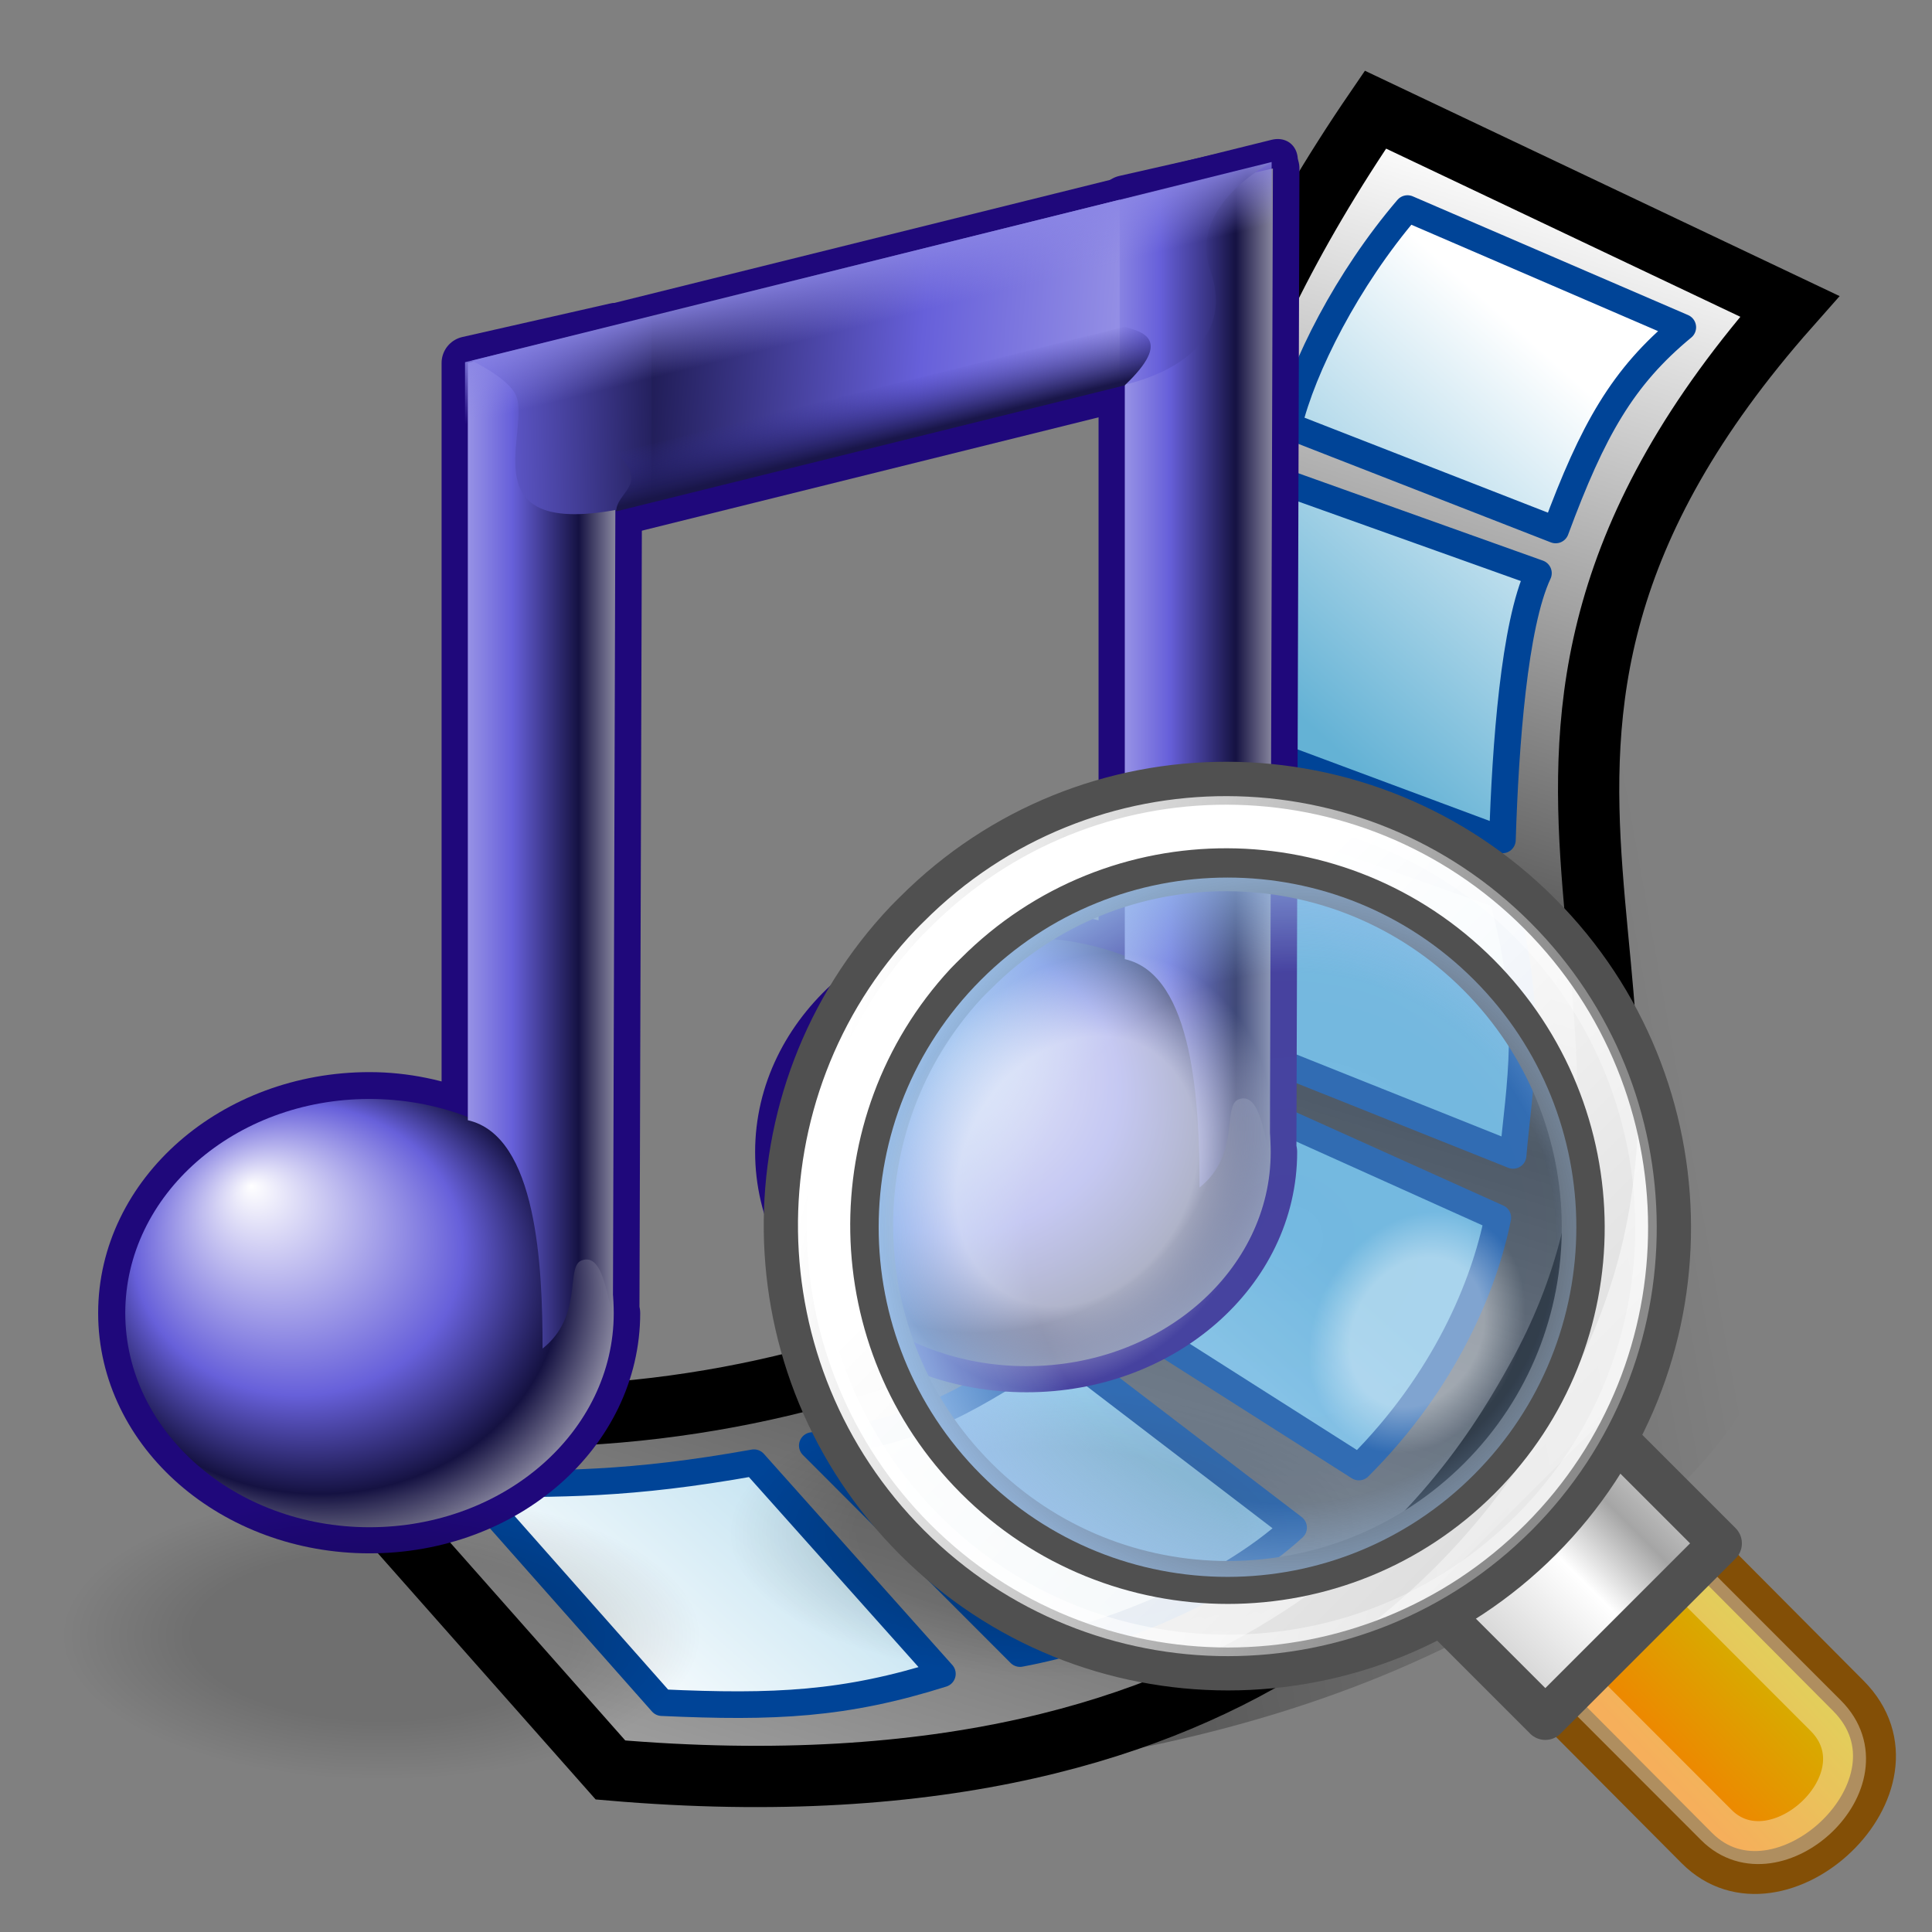 <svg xmlns="http://www.w3.org/2000/svg" xmlns:svg="http://www.w3.org/2000/svg" xmlns:xlink="http://www.w3.org/1999/xlink" id="svg2" width="45" height="45" version="1.1"><rect width="100%" height="100%" fill="#808080" stroke="none"/><defs id="defs4"><linearGradient id="linearGradient5813" x1="10.628" x2="7.393" y1="20.321" y2="20.265" gradientTransform="matrix(1.337,-1.344,1.337,1.344,-2.424,22.849)" gradientUnits="userSpaceOnUse" xlink:href="#linearGradient3821"/><linearGradient id="linearGradient5809" x1="6.919" x2="10.358" y1="17.484" y2="17.484" gradientTransform="matrix(1.919,-1.919,1.245,1.245,-5.343,29.817)" gradientUnits="userSpaceOnUse" xlink:href="#linearGradient2912"/><linearGradient id="linearGradient5806" x1="7.915" x2="7.915" y1="3.83" y2="41.371" gradientTransform="matrix(1.188,-1.19,1.188,1.19,-0.339,27.632)" gradientUnits="userSpaceOnUse" xlink:href="#linearGradient4820"/><linearGradient id="linearGradient5803" x1="4.015" x2="10.09" y1="2.716" y2="13.239" gradientTransform="matrix(1.285,-1.288,1.285,1.288,-0.476,23.818)" gradientUnits="userSpaceOnUse" xlink:href="#linearGradient3799"/><radialGradient id="radialGradient5797" cx="-5.377" cy="5.01" r="4.373" fx="-5.377" fy="5.01" gradientTransform="matrix(1,0,0,0.803,0,0.986)" gradientUnits="userSpaceOnUse" xlink:href="#linearGradient3853"/><radialGradient id="radialGradient5795" cx="-5.377" cy="5.01" r="4.373" fx="-5.377" fy="5.01" gradientTransform="matrix(1,0,0,0.803,0,0.986)" gradientUnits="userSpaceOnUse" xlink:href="#linearGradient3853"/><radialGradient id="radialGradient5793" cx="-13.584" cy="10.198" r="6.184" fx="-13.584" fy="10.198" gradientTransform="matrix(1.227,0,0,1.227,3.136,-2.254)" gradientUnits="userSpaceOnUse" xlink:href="#linearGradient3839"/><linearGradient id="linearGradient3853"><stop style="stop-color:#fff;stop-opacity:1" id="stop3855" offset="0"/><stop id="stop3861" offset=".618" style="stop-color:#fff;stop-opacity:1"/><stop style="stop-color:#fff;stop-opacity:0" id="stop3857" offset="1"/></linearGradient><linearGradient id="linearGradient3839"><stop style="stop-color:#9ec4f0;stop-opacity:.307" id="stop3841" offset="0"/><stop id="stop3847" offset=".618" style="stop-color:#9ec4f0;stop-opacity:.314"/><stop style="stop-color:#9ec4f0;stop-opacity:1" id="stop3843" offset="1"/></linearGradient><linearGradient id="linearGradient3821"><stop style="stop-color:#ceba00;stop-opacity:1" id="stop3823" offset="0"/><stop style="stop-color:#f18200;stop-opacity:1" id="stop3825" offset="1"/></linearGradient><linearGradient id="linearGradient3799"><stop style="stop-color:#fff;stop-opacity:1" id="stop3801" offset="0"/><stop style="stop-color:#fff;stop-opacity:.337" id="stop3803" offset="1"/></linearGradient><linearGradient id="linearGradient2912"><stop style="stop-color:#c9c9c9;stop-opacity:1" id="stop2914" offset="0"/><stop id="stop2920" offset=".5" style="stop-color:#fff;stop-opacity:1"/><stop style="stop-color:#a5a5a5;stop-opacity:1" id="stop2922" offset=".75"/><stop style="stop-color:#d4d4d4;stop-opacity:1" id="stop2916" offset="1"/></linearGradient><linearGradient id="linearGradient4826" x1="7.915" x2="7.915" y1="3.83" y2="41.371" gradientUnits="userSpaceOnUse" xlink:href="#linearGradient4820"/><linearGradient id="linearGradient4946" x1="57.903" x2="86" y1="65.225" y2="114.993" gradientTransform="matrix(0.374,0,0,0.378,-1.63,-0.679)" gradientUnits="userSpaceOnUse" xlink:href="#linearGradient2057"/><linearGradient id="linearGradient4943" x1="69.606" x2="82.631" y1="-2.787" y2="34.13" gradientTransform="matrix(0.378,0,0,0.366,-1.594,-1.347)" gradientUnits="userSpaceOnUse" xlink:href="#linearGradient2049"/><linearGradient id="linearGradient4940" x1="81.894" x2="84.655" y1="22.462" y2="10.411" gradientTransform="matrix(0.373,0,0,0.369,-1.51,-0.729)" gradientUnits="userSpaceOnUse" xlink:href="#linearGradient4957"/><linearGradient id="linearGradient5918" x1="71.237" x2="88.314" y1="152.152" y2="99.213" gradientTransform="matrix(0.369,0,0,0.41,1.02,-3.067)" gradientUnits="userSpaceOnUse" xlink:href="#linearGradient5912"/><radialGradient id="radialGradient5902" cx="60.502" cy="115.07" r="56.111" fx="60.502" fy="115.07" gradientTransform="matrix(1,0,0,0.213,0,90.555)" gradientUnits="userSpaceOnUse" xlink:href="#linearGradient5904"/><linearGradient id="linearGradient2049"><stop id="stop2051" offset="0" style="stop-color:#0a0a0a;stop-opacity:1"/><stop id="stop2053" offset="1" style="stop-color:#0a0a0a;stop-opacity:0"/></linearGradient><linearGradient id="linearGradient2057"><stop id="stop2059" offset="0" style="stop-color:#f0f0f0;stop-opacity:1"/><stop id="stop2061" offset="1" style="stop-color:#ddd;stop-opacity:1"/></linearGradient><linearGradient id="linearGradient5904"><stop style="stop-color:#000;stop-opacity:.198" id="stop5906" offset="0"/><stop style="stop-color:#000;stop-opacity:0" id="stop5908" offset="1"/></linearGradient><linearGradient id="linearGradient5912"><stop id="stop5914" offset="0" style="stop-color:#000;stop-opacity:1"/><stop id="stop5916" offset="1" style="stop-color:#000;stop-opacity:0"/></linearGradient><linearGradient id="linearGradient4957"><stop style="stop-color:#fff;stop-opacity:1" id="stop4959" offset="0"/><stop style="stop-color:#d0d0d0;stop-opacity:1" id="stop4961" offset="1"/></linearGradient><linearGradient id="linearGradient4820"><stop id="stop4822" offset="0" style="stop-color:white;stop-opacity:1"/><stop id="stop4824" offset="1" style="stop-color:white;stop-opacity:.579"/></linearGradient><linearGradient id="linearGradient5085"><stop style="stop-color:#fff;stop-opacity:1" id="stop5087" offset="0"/><stop style="stop-color:#fff;stop-opacity:.601" id="stop5089" offset="1"/></linearGradient><linearGradient id="linearGradient2793"><stop style="stop-color:#fff;stop-opacity:1" id="stop2795" offset="0"/><stop style="stop-color:#fff;stop-opacity:0" id="stop2797" offset="1"/></linearGradient><linearGradient id="linearGradient2068"><stop style="stop-color:#000;stop-opacity:.25" id="stop2070" offset="0"/><stop style="stop-color:#000;stop-opacity:0" id="stop2072" offset="1"/></linearGradient><linearGradient id="linearGradient1733"><stop style="stop-color:#fff;stop-opacity:.77" id="stop1734" offset="0"/><stop style="stop-color:#fff;stop-opacity:0" id="stop1735" offset="1"/></linearGradient><linearGradient id="linearGradient1726"><stop style="stop-color:#fffb00;stop-opacity:1" id="stop1727" offset="0"/><stop style="stop-color:#ff9c00;stop-opacity:1" id="stop1728" offset="1"/></linearGradient><linearGradient id="XMLID_1_" x1="183.607" x2="58.777" y1="8.897" y2="191.462" gradientUnits="userSpaceOnUse"><stop offset="0" style="stop-color:#fff" id="stop159"/><stop offset="1" style="stop-color:red" id="stop160"/></linearGradient><radialGradient id="XMLID_2_" cx="121.448" cy="247.774" r="163.827" fx="121.448" fy="247.774" gradientUnits="userSpaceOnUse"><stop offset="0" style="stop-color:#ca002d" id="stop166"/><stop offset="1" style="stop-color:red" id="stop167"/></radialGradient><radialGradient id="radialGradient6" cx="121.448" cy="247.774" r="163.827" fx="121.448" fy="247.774" gradientTransform="matrix(0.922,0,0,0.922,9.953,9.779)" gradientUnits="userSpaceOnUse" xlink:href="#XMLID_2_"/><linearGradient id="linearGradient7" x1="183.607" x2="58.777" y1="8.897" y2="191.462" gradientTransform="matrix(0.922,0,0,0.922,9.953,9.779)" gradientUnits="userSpaceOnUse" xlink:href="#XMLID_1_"/><linearGradient id="linearGradient2799" x1="128.189" x2="189.934" y1="86.2" y2="206.335" gradientTransform="matrix(1.445,0,0,1.445,-127.15,-108.58)" gradientUnits="userSpaceOnUse" xlink:href="#linearGradient2793"/><linearGradient id="linearGradient5091" x1="134.9" x2="134.9" y1="53.314" y2="194.279" gradientTransform="matrix(0.979,0,0,0.979,2.744,2.791)" gradientUnits="userSpaceOnUse" xlink:href="#linearGradient5085"/><linearGradient id="linearGradient2877" x1="113.844" x2="113.844" y1="76.005" y2="101.192" gradientTransform="matrix(0.416,0,0,0.415,-3.954,-3.858)" gradientUnits="userSpaceOnUse" xlink:href="#linearGradient2871"/><linearGradient id="linearGradient2863" x1="17.033" x2="56.61" y1="38.662" y2="108.225" gradientTransform="matrix(0.413,0,0,0.36,-4.298,2.032)" gradientUnits="userSpaceOnUse" xlink:href="#linearGradient2857"/><linearGradient id="linearGradient2849" x1="22.532" x2="49.017" y1="95.898" y2="27.31" gradientTransform="matrix(0.483,0,0,0.471,-0.288,-4.714)" gradientUnits="userSpaceOnUse" xlink:href="#linearGradient8158"/><linearGradient id="linearGradient2845" x1="29.54" x2="7.034" y1="74.339" y2="73.22" gradientTransform="matrix(0.527,0,0,0.387,-1.912,1.158)" gradientUnits="userSpaceOnUse" xlink:href="#linearGradient5098"/><linearGradient id="linearGradient2843" x1="42.138" x2="42.138" y1="68.161" y2="105.102" gradientTransform="matrix(0.528,0,0,0.386,-1.912,0.311)" gradientUnits="userSpaceOnUse" xlink:href="#linearGradient2865"/><linearGradient id="linearGradient2840" x1="30.223" x2="30.81" y1="28.559" y2="95.257" gradientTransform="matrix(0.606,0,0,0.345,-2.22,0.34)" gradientUnits="userSpaceOnUse" xlink:href="#linearGradient5866"/><linearGradient id="linearGradient2837" x1="34.212" x2="37.014" y1="28.907" y2="52.198" gradientTransform="matrix(0.868,0,0,0.289,-2.06,-6.5)" gradientUnits="userSpaceOnUse" xlink:href="#linearGradient10475"/><linearGradient id="linearGradient1363" x1="34.212" x2="37.014" y1="28.907" y2="52.198" gradientTransform="matrix(1.83,0,0,0.546,0,4)" gradientUnits="userSpaceOnUse" xlink:href="#linearGradient10475"/><linearGradient id="linearGradient1361" x1="30.223" x2="30.81" y1="28.559" y2="95.257" gradientTransform="matrix(1.312,0,0,0.762,0,6)" gradientUnits="userSpaceOnUse" xlink:href="#linearGradient5866"/><linearGradient id="linearGradient1359" x1="29.54" x2="7.034" y1="74.339" y2="73.22" gradientTransform="matrix(1.093,0,0,0.915,0,6)" gradientUnits="userSpaceOnUse" xlink:href="#linearGradient5098"/><linearGradient id="linearGradient1357" x1="39.661" x2="41.862" y1="113.422" y2="43.167" gradientTransform="matrix(1.096,0,0,0.913,0,4)" gradientUnits="userSpaceOnUse" xlink:href="#linearGradient10465"/><linearGradient id="linearGradient1355" x1="22.532" x2="49.017" y1="95.898" y2="27.31" gradientTransform="matrix(1.02,0,0,0.981,0,6)" gradientUnits="userSpaceOnUse" xlink:href="#linearGradient8158"/><linearGradient id="linearGradient1353" x1="42.722" x2="62.504" y1="178.638" y2="157.023" gradientTransform="matrix(1.307,0,0,0.629,15.218,0)" gradientUnits="userSpaceOnUse" xlink:href="#linearGradient11317"/><radialGradient id="radialGradient1351" cx="24.735" cy="210.29" r="20.929" fx="24.735" fy="210.29" gradientTransform="scale(2.11,0.474)" gradientUnits="userSpaceOnUse" xlink:href="#linearGradient10457"/><linearGradient id="linearGradient5098"><stop style="stop-color:#ae5b00;stop-opacity:1" id="stop5100" offset="0"/><stop style="stop-color:#ae5b00;stop-opacity:0" id="stop5102" offset="1"/></linearGradient><linearGradient id="linearGradient5866"><stop style="stop-color:#fff;stop-opacity:.615" id="stop5868" offset="0"/><stop style="stop-color:#fff;stop-opacity:0" id="stop5870" offset="1"/></linearGradient><linearGradient id="linearGradient8158"><stop style="stop-color:#000;stop-opacity:.74" id="stop8160" offset="0"/><stop style="stop-color:#000;stop-opacity:0" id="stop8162" offset="1"/></linearGradient><linearGradient id="linearGradient10457"><stop style="stop-color:#000;stop-opacity:.323" id="stop10459" offset="0"/><stop style="stop-color:#000;stop-opacity:0" id="stop10461" offset="1"/></linearGradient><linearGradient id="linearGradient10465"><stop style="stop-color:#ffa740;stop-opacity:1" id="stop10467" offset="0"/><stop style="stop-color:#d57827;stop-opacity:1" id="stop10469" offset="1"/></linearGradient><linearGradient id="linearGradient10475"><stop style="stop-color:#fff;stop-opacity:1" id="stop10477" offset="0"/><stop style="stop-color:#fff;stop-opacity:0" id="stop10479" offset="1"/></linearGradient><linearGradient id="linearGradient11317"><stop style="stop-color:#000;stop-opacity:.49" id="stop11319" offset="0"/><stop style="stop-color:#000;stop-opacity:0" id="stop11321" offset="1"/></linearGradient><linearGradient id="linearGradient2857"><stop id="stop2859" offset="0" style="stop-color:white;stop-opacity:1"/><stop id="stop2861" offset="1" style="stop-color:white;stop-opacity:.22"/></linearGradient><linearGradient id="linearGradient2865"><stop id="stop2867" offset="0" style="stop-color:#ffa740;stop-opacity:1"/><stop id="stop2869" offset="1" style="stop-color:#ca6b18;stop-opacity:1"/></linearGradient><linearGradient id="linearGradient2871"><stop id="stop2873" offset="0" style="stop-color:#ffa740;stop-opacity:1"/><stop id="stop2875" offset="1" style="stop-color:#bf731a;stop-opacity:1"/></linearGradient><radialGradient id="radialGradient4187" cx="-5.377" cy="5.01" r="4.373" fx="-5.377" fy="5.01" gradientTransform="matrix(1,0,0,0.803,0,0.986)" gradientUnits="userSpaceOnUse" xlink:href="#linearGradient3853-6"/><radialGradient id="radialGradient4185" cx="-5.377" cy="5.01" r="4.373" fx="-5.377" fy="5.01" gradientTransform="matrix(1,0,0,0.803,0,0.986)" gradientUnits="userSpaceOnUse" xlink:href="#linearGradient3853-6"/><radialGradient id="radialGradient4183" cx="-13.584" cy="10.198" r="6.184" fx="-13.584" fy="10.198" gradientTransform="matrix(1.227,0,0,1.227,3.136,-2.254)" gradientUnits="userSpaceOnUse" xlink:href="#linearGradient3839-0"/><linearGradient id="linearGradient4181" x1="4.015" x2="10.09" y1="2.716" y2="13.239" gradientTransform="matrix(1.285,-1.288,1.285,1.288,-77.363,18.396)" gradientUnits="userSpaceOnUse" xlink:href="#linearGradient3799-8"/><linearGradient id="linearGradient4179" x1="7.915" x2="7.915" y1="3.83" y2="41.371" gradientTransform="matrix(1.188,-1.19,1.188,1.19,-77.226,22.209)" gradientUnits="userSpaceOnUse" xlink:href="#linearGradient4820-2"/><linearGradient id="linearGradient4177" x1="6.919" x2="10.358" y1="17.484" y2="17.484" gradientTransform="matrix(1.919,-1.919,1.245,1.245,-82.23,24.395)" gradientUnits="userSpaceOnUse" xlink:href="#linearGradient2912-0"/><linearGradient id="linearGradient4175" x1="10.628" x2="7.393" y1="20.321" y2="20.265" gradientTransform="matrix(1.337,-1.344,1.337,1.344,-79.31,17.426)" gradientUnits="userSpaceOnUse" xlink:href="#linearGradient3821-4"/><linearGradient id="linearGradient4820-2"><stop style="stop-color:white;stop-opacity:1" id="stop4822-8" offset="0"/><stop style="stop-color:white;stop-opacity:.579" id="stop4824-9" offset="1"/></linearGradient><linearGradient id="linearGradient2912-0"><stop id="stop2914-6" offset="0" style="stop-color:#c9c9c9;stop-opacity:1"/><stop style="stop-color:#fff;stop-opacity:1" id="stop2920-6" offset=".5"/><stop id="stop2922-4" offset=".75" style="stop-color:#a5a5a5;stop-opacity:1"/><stop id="stop2916-6" offset="1" style="stop-color:#d4d4d4;stop-opacity:1"/></linearGradient><linearGradient id="linearGradient3799-8"><stop id="stop3801-2" offset="0" style="stop-color:#fff;stop-opacity:1"/><stop id="stop3803-6" offset="1" style="stop-color:#fff;stop-opacity:.337"/></linearGradient><linearGradient id="linearGradient3821-4"><stop id="stop3823-8" offset="0" style="stop-color:#ceba00;stop-opacity:1"/><stop id="stop3825-5" offset="1" style="stop-color:#f18200;stop-opacity:1"/></linearGradient><linearGradient id="linearGradient3839-0"><stop id="stop3841-6" offset="0" style="stop-color:#9ec4f0;stop-opacity:.307"/><stop style="stop-color:#9ec4f0;stop-opacity:.314" id="stop3847-4" offset=".618"/><stop id="stop3843-7" offset="1" style="stop-color:#9ec4f0;stop-opacity:1"/></linearGradient><linearGradient id="linearGradient3853-6"><stop id="stop3855-7" offset="0" style="stop-color:#fff;stop-opacity:1"/><stop style="stop-color:#fff;stop-opacity:1" id="stop3861-7" offset=".618"/><stop id="stop3857-4" offset="1" style="stop-color:#fff;stop-opacity:0"/></linearGradient><linearGradient id="linearGradient2877-5" x1="113.844" x2="113.844" y1="76.005" y2="101.192" gradientTransform="matrix(0.416,0,0,0.415,-3.954,-3.858)" gradientUnits="userSpaceOnUse" xlink:href="#linearGradient2871-3"/><linearGradient id="linearGradient2863-0" x1="17.033" x2="56.61" y1="38.662" y2="108.225" gradientTransform="matrix(0.413,0,0,0.402,-4.298,-2.65)" gradientUnits="userSpaceOnUse" xlink:href="#linearGradient2857-9"/><linearGradient id="linearGradient2849-9" x1="22.532" x2="49.017" y1="95.898" y2="27.31" gradientTransform="matrix(0.483,0,0,0.471,-0.288,-4.714)" gradientUnits="userSpaceOnUse" xlink:href="#linearGradient8158-0"/><linearGradient id="linearGradient2845-1" x1="29.54" x2="7.034" y1="74.339" y2="73.22" gradientTransform="matrix(0.527,0,0,0.429,-1.912,-3.38)" gradientUnits="userSpaceOnUse" xlink:href="#linearGradient5098-2"/><linearGradient id="linearGradient2843-1" x1="42.138" x2="42.138" y1="68.161" y2="105.102" gradientTransform="matrix(0.528,0,0,0.428,-1.912,-4.317)" gradientUnits="userSpaceOnUse" xlink:href="#linearGradient2865-0"/><linearGradient id="linearGradient2840-3" x1="30.223" x2="30.81" y1="28.559" y2="95.257" gradientTransform="matrix(0.624,0,0,0.345,-2.314,-2.128)" gradientUnits="userSpaceOnUse" xlink:href="#linearGradient5866-1"/><linearGradient id="linearGradient2837-7" x1="34.212" x2="37.014" y1="28.907" y2="52.198" gradientTransform="matrix(0.868,0,0,0.289,-2.06,-6.5)" gradientUnits="userSpaceOnUse" xlink:href="#linearGradient10475-8"/><radialGradient id="radialGradient1351-0" cx="24.735" cy="210.29" r="20.929" fx="24.735" fy="210.29" gradientTransform="scale(2.11,0.474)" gradientUnits="userSpaceOnUse" xlink:href="#linearGradient10457-3"/><linearGradient id="linearGradient5098-2"><stop style="stop-color:#ae5b00;stop-opacity:1" id="stop5100-1" offset="0"/><stop style="stop-color:#ae5b00;stop-opacity:0" id="stop5102-2" offset="1"/></linearGradient><linearGradient id="linearGradient5866-1"><stop style="stop-color:#fff;stop-opacity:.615" id="stop5868-9" offset="0"/><stop style="stop-color:#fff;stop-opacity:0" id="stop5870-6" offset="1"/></linearGradient><linearGradient id="linearGradient8158-0"><stop style="stop-color:#000;stop-opacity:.74" id="stop8160-2" offset="0"/><stop style="stop-color:#000;stop-opacity:0" id="stop8162-0" offset="1"/></linearGradient><linearGradient id="linearGradient10457-3"><stop style="stop-color:#000;stop-opacity:.323" id="stop10459-4" offset="0"/><stop style="stop-color:#000;stop-opacity:0" id="stop10461-9" offset="1"/></linearGradient><linearGradient id="linearGradient10475-8"><stop style="stop-color:#fff;stop-opacity:1" id="stop10477-2" offset="0"/><stop style="stop-color:#fff;stop-opacity:0" id="stop10479-5" offset="1"/></linearGradient><linearGradient id="linearGradient2857-9"><stop id="stop2859-9" offset="0" style="stop-color:white;stop-opacity:1"/><stop id="stop2861-7" offset="1" style="stop-color:white;stop-opacity:.22"/></linearGradient><linearGradient id="linearGradient2865-0"><stop id="stop2867-8" offset="0" style="stop-color:#ffa740;stop-opacity:1"/><stop id="stop2869-1" offset="1" style="stop-color:#ca6b18;stop-opacity:1"/></linearGradient><linearGradient id="linearGradient2871-3"><stop id="stop2873-5" offset="0" style="stop-color:#ffa740;stop-opacity:1"/><stop id="stop2875-7" offset="1" style="stop-color:#bf731a;stop-opacity:1"/></linearGradient><radialGradient id="radialGradient3065" cx="106.429" cy="31.429" r="14.286" fx="106.429" fy="31.429" gradientTransform="matrix(1,0,0,0.675,0,10.214)" gradientUnits="userSpaceOnUse" xlink:href="#linearGradient3039"/><radialGradient id="radialGradient3063" cx="106.429" cy="31.429" r="14.286" fx="106.429" fy="31.429" gradientTransform="matrix(1,0,0,0.675,0,10.214)" gradientUnits="userSpaceOnUse" xlink:href="#linearGradient3039"/><linearGradient id="linearGradient3027" x1="-12.857" x2="58.214" y1="64.643" y2="51.786" gradientUnits="userSpaceOnUse" xlink:href="#linearGradient3021"/><linearGradient id="linearGradient2995" x1="17.143" x2="55.366" y1="57.773" y2="15.026" gradientUnits="userSpaceOnUse" xlink:href="#linearGradient2997"/><linearGradient id="linearGradient2993" x1="17.143" x2="55.366" y1="57.773" y2="15.026" gradientUnits="userSpaceOnUse" xlink:href="#linearGradient2997"/><linearGradient id="linearGradient2991" x1="17.143" x2="55.366" y1="57.773" y2="15.026" gradientUnits="userSpaceOnUse" xlink:href="#linearGradient2997"/><linearGradient id="linearGradient2989" x1="70.179" x2="16.058" y1="26.853" y2="45.809" gradientUnits="userSpaceOnUse" xlink:href="#linearGradient2997"/><linearGradient id="linearGradient2987" x1="70.179" x2="16.058" y1="26.853" y2="45.809" gradientUnits="userSpaceOnUse" xlink:href="#linearGradient2997"/><linearGradient id="linearGradient2985" x1="70.179" x2="16.058" y1="26.853" y2="45.809" gradientUnits="userSpaceOnUse" xlink:href="#linearGradient2997"/><linearGradient id="linearGradient2193" x1="-1.649" x2="15.536" y1="113.029" y2="-1.098" gradientTransform="matrix(1.058,0.162,-0.162,1.058,0.481,-7.225)" gradientUnits="userSpaceOnUse" xlink:href="#linearGradient2195"/><radialGradient id="radialGradient2183" cx="116.576" cy="37.541" r="7.781" fx="114.377" fy="34.126" gradientTransform="matrix(1.27,2.395781e-6,2.106987e-6,1.081,-31.693,-0.456)" gradientUnits="userSpaceOnUse" xlink:href="#linearGradient2359"/><radialGradient id="radialGradient2181" cx="116.576" cy="37.541" r="7.781" fx="114.377" fy="34.126" gradientTransform="matrix(1.27,2.395781e-6,2.106987e-6,1.081,-31.693,-0.456)" gradientUnits="userSpaceOnUse" xlink:href="#linearGradient2359"/><linearGradient id="linearGradient2175" x1="53.214" x2="59.643" y1="26.964" y2="26.964" gradientTransform="matrix(1.529,0,0,1.082,-71.666,0.996)" gradientUnits="userSpaceOnUse" xlink:href="#linearGradient2359"/><linearGradient id="linearGradient2171" x1="53.214" x2="59.643" y1="26.964" y2="26.964" gradientTransform="matrix(1.529,0,0,1.082,-48.792,-4.611)" gradientUnits="userSpaceOnUse" xlink:href="#linearGradient2359"/><linearGradient id="linearGradient2167" x1="30.749" x2="42.496" y1="23.689" y2="23.699" gradientTransform="matrix(1.091,-0.27,0,1.082,-2.795,-7.523)" gradientUnits="userSpaceOnUse" xlink:href="#linearGradient2359"/><linearGradient id="linearGradient2164" x1="1.144" x2="28.938" y1="22.486" y2="21.86" gradientTransform="matrix(1.091,-0.27,0,1.082,-2.795,-7.523)" gradientUnits="userSpaceOnUse" xlink:href="#linearGradient2359"/><linearGradient id="linearGradient2161" x1="50.571" x2="7.465" y1="25.907" y2="22.554" gradientTransform="matrix(1.124,0,0,1.082,-2.88,-8.216)" gradientUnits="userSpaceOnUse" xlink:href="#linearGradient2359"/><linearGradient id="linearGradient2158" x1="28.229" x2="28.229" y1="13.251" y2="16.029" gradientTransform="matrix(0.952,0,0,0.952,-0.74,1.162)" gradientUnits="userSpaceOnUse" xlink:href="#linearGradient2115"/><linearGradient id="linearGradient2155" x1="32.931" x2="32.931" y1="20.42" y2="18.368" gradientTransform="matrix(0.924,-0.229,0,0.952,-0.718,1.34)" gradientUnits="userSpaceOnUse" xlink:href="#linearGradient2231"/><linearGradient id="linearGradient2359"><stop style="stop-color:#fff;stop-opacity:1" id="stop2361" offset="0"/><stop id="stop2369" offset=".5" style="stop-color:#6760da;stop-opacity:1"/><stop style="stop-color:#151242;stop-opacity:1" id="stop2371" offset=".736"/><stop style="stop-color:#fff;stop-opacity:1" id="stop2363" offset="1"/></linearGradient><linearGradient id="linearGradient2115"><stop id="stop2117" offset="0" style="stop-color:#8b86e5;stop-opacity:1"/><stop id="stop2119" offset="1" style="stop-color:#8b86e5;stop-opacity:0"/></linearGradient><linearGradient id="linearGradient2231"><stop id="stop2233" offset="0" style="stop-color:#191649;stop-opacity:1"/><stop id="stop2235" offset="1" style="stop-color:#342e95;stop-opacity:0"/></linearGradient><linearGradient id="linearGradient2195"><stop id="stop2197" offset="0" style="stop-color:#fff;stop-opacity:1"/><stop style="stop-color:#9d9d9d;stop-opacity:1" id="stop2199" offset=".5"/><stop id="stop2201" offset=".736" style="stop-color:#2a2a2a;stop-opacity:1"/><stop id="stop2203" offset="1" style="stop-color:#fff;stop-opacity:1"/></linearGradient><linearGradient id="linearGradient2997"><stop id="stop2999" offset="0" style="stop-color:#fff;stop-opacity:1"/><stop style="stop-color:#60b4da;stop-opacity:1" id="stop3001" offset=".5"/><stop id="stop3003" offset=".736" style="stop-color:#64b2d5;stop-opacity:1"/><stop id="stop3005" offset="1" style="stop-color:#fff;stop-opacity:1"/></linearGradient><linearGradient id="linearGradient3021"><stop style="stop-color:#000;stop-opacity:1" id="stop3023" offset="0"/><stop style="stop-color:#000;stop-opacity:0" id="stop3025" offset="1"/></linearGradient><linearGradient id="linearGradient3039"><stop style="stop-color:#000;stop-opacity:1" id="stop3041" offset="0"/><stop id="stop3047" offset=".6" style="stop-color:#000;stop-opacity:1"/><stop style="stop-color:#000;stop-opacity:0" id="stop3043" offset="1"/></linearGradient></defs><g id="layer1" transform="translate(-85.674,-212.083)"><g id="layer1-3" transform="matrix(0.669,0,0,0.669,87.827,213.137)"><path id="path3007" d="m 39.497,41.908 c 4.214,-5.78 -0.902,-11.768 15.688,-23.471 l 16.355,8.744 C 54.014,37.329 64.073,43.064 53.803,51.486 50.739,53.998 40.964,61.659 18.289,60.36 L 6.058,47.338 C 19.636,49.81 36.969,45.375 39.497,41.908 z" style="fill:url(#linearGradient3027);fill-opacity:1;fill-rule:evenodd;stroke:none"/><path style="fill:url(#linearGradient2193);fill-opacity:1;fill-rule:evenodd;stroke:#000;stroke-width:1.6pt;stroke-linecap:butt;stroke-linejoin:miter;stroke-opacity:1" id="path2185" d="M 37.608,38.29 C 39.697,29.412 32.38,20.215 44.669,2.242 L 59.092,9.089 C 45.295,24.674 57.463,33.483 50.288,46.418 48.147,50.277 41.189,62.043 18.036,60.048 L 6.166,46.63 C 20.652,50.426 36.355,43.615 37.608,38.29 z"/><g id="g2980" transform="matrix(-0.876,0.483,-0.483,-0.876,91.561,47.373)" style="stroke:#004497;stroke-width:.927;stroke-miterlimit:4;stroke-opacity:1;stroke-dasharray:none"><path style="color:#000;fill:url(#linearGradient2985);fill-opacity:1;fill-rule:evenodd;stroke:#004497;stroke-width:.927;stroke-linecap:round;stroke-linejoin:round;stroke-miterlimit:4;stroke-opacity:1;stroke-dasharray:none;stroke-dashoffset:0;marker:none;visibility:visible;display:inline;overflow:visible" id="path2974" d="m 13.556,50.344 c 2.656,-0.501 4.455,-1.599 7.281,-4.041 l 6.389,7.664 c -1.414,1.552 -4.252,3.484 -7.275,4.621 l -6.395,-8.244 z"/><path id="path2978" d="m 36.276,44.648 c 0.57,-2.654 2.592,-4.657 4.362,-6.941 l -7.994,-9.751 c -1.269,1.913 -3.082,3.96 -4.023,8.111 l 7.655,8.581 z" style="color:#000;fill:url(#linearGradient2989);fill-opacity:1;fill-rule:evenodd;stroke:#004497;stroke-width:.927;stroke-linecap:round;stroke-linejoin:round;stroke-miterlimit:4;stroke-opacity:1;stroke-dasharray:none;stroke-dashoffset:0;marker:none;visibility:visible;display:inline;overflow:visible"/><path style="color:#000;fill:url(#linearGradient2987);fill-opacity:1;fill-rule:evenodd;stroke:#004497;stroke-width:.927;stroke-linecap:round;stroke-linejoin:round;stroke-miterlimit:4;stroke-opacity:1;stroke-dasharray:none;stroke-dashoffset:0;marker:none;visibility:visible;display:inline;overflow:visible" id="path2976" d="m 22.088,45.276 c 1.6,-1.163 3.885,-4.665 5.58,-7.525 l 7.565,8.795 c -2.426,2.224 -2.926,3.975 -6.484,6.267 l -6.661,-7.537 z"/></g><path style="color:#000;fill:url(#linearGradient2995);fill-opacity:1;fill-rule:evenodd;stroke:#004497;stroke-width:.927;stroke-linecap:round;stroke-linejoin:round;stroke-miterlimit:4;stroke-opacity:1;stroke-dasharray:none;stroke-dashoffset:0;marker:none;visibility:visible;display:inline;overflow:visible" id="rect2205" d="m 13.087,50.085 c 3.196,0 5.587,0.046 9.944,-0.735 l 6.561,7.351 c -3.393,1.071 -5.836,1.182 -9.765,1.003 l -6.74,-7.619 z"/><path style="color:#000;fill:url(#linearGradient2993);fill-opacity:1;fill-rule:evenodd;stroke:#004497;stroke-width:.927;stroke-linecap:round;stroke-linejoin:round;stroke-miterlimit:4;stroke-opacity:1;stroke-dasharray:none;stroke-dashoffset:0;marker:none;visibility:visible;display:inline;overflow:visible" id="path2968" d="m 25.063,48.754 c 4.134,-0.58 5.524,-1.721 8.453,-3.492 l 8.304,6.348 c -2.426,2.224 -6.517,3.829 -9.525,4.385 L 25.063,48.754 z"/><path id="path2970" d="m 35.222,43.862 c 2.411,-1.638 3.098,-4.174 3.321,-7.719 l 10.387,4.676 c -0.473,2.352 -1.826,5.673 -4.837,8.682 L 35.222,43.862 z" style="color:#000;fill:url(#linearGradient2991);fill-opacity:1;fill-rule:evenodd;stroke:#004497;stroke-width:.927;stroke-linecap:round;stroke-linejoin:round;stroke-miterlimit:4;stroke-opacity:1;stroke-dasharray:none;stroke-dashoffset:0;marker:none;visibility:visible;display:inline;overflow:visible"/><path style="color:#000;fill:#000;fill-opacity:1;fill-rule:evenodd;stroke:#1f087b;stroke-width:1.854;stroke-linecap:round;stroke-linejoin:round;stroke-miterlimit:4;stroke-opacity:1;stroke-dasharray:none;stroke-dashoffset:0;marker:none;visibility:visible;display:inline;overflow:visible;font-family:Bitstream Vera Sans" id="path3289" d="m 18.223,9.897 -5.14,1.165 0,26.287 c -1.056,-0.412 -2.205,-0.671 -3.435,-0.671 -4.693,0 -8.522,3.348 -8.522,7.463 0,4.115 3.829,7.438 8.522,7.438 4.693,0 8.496,-3.323 8.496,-7.438 0,-0.037 -0.025,-0.067 -0.026,-0.103 L 18.223,9.897 z"/><rect id="rect3173" width="27.272" height="6.286" x="15.008" y="14.422" transform="matrix(0.971,-0.241,0,1,0,0)" style="color:#000;fill:#000;fill-opacity:1;fill-rule:evenodd;stroke:#1f087b;stroke-width:1.881;stroke-linecap:round;stroke-linejoin:round;stroke-miterlimit:4;stroke-opacity:1;stroke-dasharray:none;stroke-dashoffset:0;marker:none;visibility:visible;display:inline;overflow:visible;font-family:Bitstream Vera Sans"/><path style="color:#000;fill:url(#radialGradient2183);fill-opacity:1;fill-rule:evenodd;stroke:none;stroke-width:.915;marker:none;visibility:visible;display:inline;overflow:visible" id="path2063" d="m 124.438,40.113 c 0,3.417 -3.279,6.187 -7.324,6.187 -4.045,0 -7.324,-2.77 -7.324,-6.187 0,-3.417 3.279,-6.187 7.324,-6.187 4.045,0 7.324,2.77 7.324,6.187 z" transform="matrix(1.161,0,0,1.205,-126.323,-4.195)"/><path id="path3294" d="m 41.096,4.289 -5.14,1.165 0,26.287 c -1.056,-0.412 -2.205,-0.671 -3.435,-0.671 -4.693,0 -8.522,3.348 -8.522,7.463 0,4.115 3.829,7.438 8.522,7.438 4.693,0 8.496,-3.323 8.496,-7.438 0,-0.037 -0.025,-0.067 -0.026,-0.103 L 41.096,4.289 z" style="color:#000;fill:#000;fill-opacity:1;fill-rule:evenodd;stroke:#1f087b;stroke-width:1.854;stroke-linecap:round;stroke-linejoin:round;stroke-miterlimit:4;stroke-opacity:1;stroke-dasharray:none;stroke-dashoffset:0;marker:none;visibility:visible;display:inline;overflow:visible;font-family:Bitstream Vera Sans"/><path style="color:#000;fill:url(#linearGradient2175);fill-opacity:1;fill-rule:evenodd;stroke:none;stroke-width:1;marker:none;visibility:visible;display:inline;overflow:visible" id="rect2065" d="M 13.07,11.057 18.225,9.898 18.121,44.035 c -0.199,-0.137 -0.284,-2.056 -1.101,-1.722 -0.557,0.228 0.085,1.926 -1.348,3.063 0,-2.847 -0.191,-7.401 -2.602,-7.95 l 0,-26.368 z"/><path id="path3296" d="m 124.438,40.113 c 0,3.417 -3.279,6.187 -7.324,6.187 -4.045,0 -7.324,-2.77 -7.324,-6.187 0,-3.417 3.279,-6.187 7.324,-6.187 4.045,0 7.324,2.77 7.324,6.187 z" transform="matrix(1.161,0,0,1.205,-103.45,-9.803)" style="color:#000;fill:url(#radialGradient2181);fill-opacity:1;fill-rule:evenodd;stroke:none;stroke-width:.915;marker:none;visibility:visible;display:inline;overflow:visible"/><path id="path3298" d="M 35.943,5.45 41.099,4.29 40.994,38.427 c -0.199,-0.137 -0.284,-2.056 -1.101,-1.722 -0.557,0.228 0.085,1.926 -1.348,3.063 0,-2.847 -0.191,-7.401 -2.602,-7.95 l 0,-26.368 z" style="color:#000;fill:url(#linearGradient2171);fill-opacity:1;fill-rule:evenodd;stroke:none;stroke-width:1;marker:none;visibility:visible;display:inline;overflow:visible"/><path id="rect3162" d="m 35.567,5.442 5.473,-1.356 c 0,0 -2.908,1.481 -2.125,3.733 1.182,3.397 -3.348,4.076 -3.348,4.076 l 0,-6.453 z" style="color:#000;fill:url(#linearGradient2167);fill-opacity:1;fill-rule:evenodd;stroke:none;stroke-width:1;marker:none;visibility:visible;display:inline;overflow:visible"/><path id="rect2089" d="m 13.208,10.983 6.675,-1.654 0,6.453 c -7.211,2.053 -4.565,-2.267 -5.134,-3.584 -0.266,-0.616 -1.541,-1.215 -1.541,-1.215 z" style="color:#000;fill:url(#linearGradient2164);fill-opacity:1;fill-rule:evenodd;stroke:none;stroke-width:1;marker:none;visibility:visible;display:inline;overflow:visible"/><rect ry="0" style="color:#000;fill:url(#linearGradient2161);fill-opacity:1;fill-rule:evenodd;stroke:none;stroke-width:1;marker:none;visibility:visible;display:inline;overflow:visible" id="rect2101" width="16.784" height="6.453" x="20.047" y="14.255" transform="matrix(0.971,-0.241,0,1,0,0)"/><rect id="rect2105" width="28.921" height="2.671" x="13.36" y="14.255" ry="0" transform="matrix(0.971,-0.241,0,1,0,0)" style="color:#000;fill:url(#linearGradient2158);fill-opacity:1;fill-rule:evenodd;stroke:none;stroke-width:1;marker:none;visibility:visible;display:inline;overflow:visible"/><path id="rect2229" d="M 18.237,14.187 35.939,9.801 c 0.595,0.17 1.7,0.426 0,2.041 l -17.702,4.386 c 0,-0.68 1.19,-0.936 0,-2.041 z" style="color:#000;fill:url(#linearGradient2155);fill-opacity:1;fill-rule:evenodd;stroke:none;stroke-width:1;marker:none;visibility:visible;display:inline;overflow:visible"/><path style="opacity:.128;color:#000;fill:url(#radialGradient3065);fill-opacity:1;fill-rule:evenodd;stroke:none;stroke-width:.62;marker:none;visibility:visible;display:inline;overflow:visible" id="path3029" d="m 120.714,31.429 c 0,5.326 -6.396,9.643 -14.286,9.643 -7.89,0 -14.286,-4.317 -14.286,-9.643 0,-5.326 6.396,-9.643 14.286,-9.643 7.89,0 14.286,4.317 14.286,9.643 z" transform="matrix(0.778,0,0,0.519,-49.524,35.489)"/><path id="path3049" d="m 120.714,31.429 c 0,5.326 -6.396,9.643 -14.286,9.643 -7.89,0 -14.286,-4.317 -14.286,-9.643 0,-5.326 6.396,-9.643 14.286,-9.643 7.89,0 14.286,4.317 14.286,9.643 z" transform="matrix(0.778,0,0,0.519,-72.738,39.061)" style="opacity:.128;color:#000;fill:url(#radialGradient3063);fill-opacity:1;fill-rule:evenodd;stroke:none;stroke-width:.62;marker:none;visibility:visible;display:inline;overflow:visible"/></g><g id="layer1-2" transform="matrix(0.723,0,0,0.723,98.622,223.539)"><path id="rect3819" d="m 30.521,37.425 4.881,-4.904 6.236,6.267 c 2.847,2.861 -2.234,7.564 -4.881,4.904 l -6.236,-6.267 z" style="color:#000;fill:url(#linearGradient5813);fill-opacity:1;fill-rule:nonzero;stroke:#834f06;stroke-width:1.383;stroke-linecap:round;stroke-linejoin:round;stroke-miterlimit:4;stroke-opacity:1;stroke-dasharray:none;stroke-dashoffset:0;marker:none;visibility:visible;display:inline;overflow:visible"/><path style="color:#000;fill:none;stroke:#fff;stroke-width:1.383;stroke-linecap:round;stroke-linejoin:round;stroke-miterlimit:4;stroke-opacity:.357;stroke-dasharray:none;stroke-dashoffset:0;marker:none;visibility:visible;display:inline;overflow:visible" id="path3892" d="m 32.535,38.095 3.522,-3.525 4.851,4.855 c 2.055,2.056 -1.612,5.437 -3.522,3.525 l -4.851,-4.855 z"/><path id="rect3807" d="m 28.484,36.125 5.641,-5.641 3.391,3.391 -5.641,5.641 -3.391,-3.391 z" style="color:#000;fill:url(#linearGradient5809);fill-opacity:1;fill-rule:nonzero;stroke:#505050;stroke-width:1.383;stroke-linecap:round;stroke-linejoin:round;stroke-miterlimit:4;stroke-opacity:1;stroke-dasharray:none;stroke-dashoffset:0;marker:none;visibility:visible;display:inline;overflow:visible"/><path id="path2034" d="m 11.287,13.826 c -5.3,5.587 -5.19,14.437 0.281,19.919 5.558,5.569 14.603,5.569 20.161,1e-6 5.558,-5.569 5.518,-14.592 -0.04,-20.161 -5.558,-5.569 -14.563,-5.609 -20.121,-0.04 -0.087,0.087 -0.197,0.193 -0.281,0.282 z m 1.928,2.012 c 0.1,-0.108 0.216,-0.217 0.321,-0.322 4.474,-4.483 11.711,-4.442 16.185,0.04 4.474,4.483 4.514,11.735 0.04,16.217 -4.474,4.483 -11.752,4.483 -16.225,0 C 9.167,27.396 9.05,20.341 13.214,15.839 z" style="color:#000;fill:url(#linearGradient5806);fill-opacity:1;fill-rule:nonzero;stroke:#505050;stroke-width:1.383;stroke-linecap:round;stroke-linejoin:round;stroke-miterlimit:4;stroke-opacity:1;stroke-dasharray:none;stroke-dashoffset:0;marker:none;visibility:visible;display:inline;overflow:visible"/><path id="path3797" d="m 11.837,14.35 c -5.018,5.29 -4.914,13.669 0.266,18.859 5.262,5.272 13.826,5.272 19.088,0 5.262,-5.272 5.224,-13.815 -0.038,-19.087 -5.262,-5.272 -13.788,-5.311 -19.05,-0.038 -0.082,0.082 -0.187,0.183 -0.266,0.267 z" style="color:#000;fill:none;stroke:url(#linearGradient5803);stroke-width:.692;stroke-linecap:round;stroke-linejoin:round;stroke-miterlimit:4;stroke-opacity:1;stroke-dasharray:none;stroke-dashoffset:0;marker:none;visibility:visible;display:inline;overflow:visible"/><path id="path3837" d="m -8.009,9.327 c 0,3.416 -2.769,6.184 -6.184,6.184 -3.416,0 -6.184,-2.769 -6.184,-6.184 0,-3.416 2.769,-6.184 6.184,-6.184 3.416,0 6.184,2.769 6.184,6.184 z" transform="matrix(1.285,-1.288,1.285,1.288,27.889,-6.603)" style="color:#000;fill:url(#radialGradient5793);fill-opacity:1;fill-rule:nonzero;stroke:none;stroke-width:.5;marker:none;visibility:visible;display:inline;overflow:visible"/><path id="path3851" d="m -1.004,5.01 c 0,1.94 -1.958,3.513 -4.373,3.513 -2.415,0 -4.373,-1.573 -4.373,-3.513 0,-1.94 1.958,-3.513 4.373,-3.513 2.415,0 4.373,1.573 4.373,3.513 z" transform="matrix(0.84,-1.458,1.455,0.842,14.015,9.825)" style="opacity:.572;color:#000;fill:url(#radialGradient5795);fill-opacity:1;fill-rule:nonzero;stroke:none;stroke-width:.5;marker:none;visibility:visible;display:inline;overflow:visible"/><path id="path3865" d="m -1.004,5.01 c 0,1.94 -1.958,3.513 -4.373,3.513 -2.415,0 -4.373,-1.573 -4.373,-3.513 0,-1.94 1.958,-3.513 4.373,-3.513 2.415,0 4.373,1.573 4.373,3.513 z" transform="matrix(0.466,-0.808,0.806,0.467,26.212,20.389)" style="opacity:.383;color:#000;fill:url(#radialGradient5797);fill-opacity:1;fill-rule:nonzero;stroke:none;stroke-width:.5;marker:none;visibility:visible;display:inline;overflow:visible"/></g></g></svg>